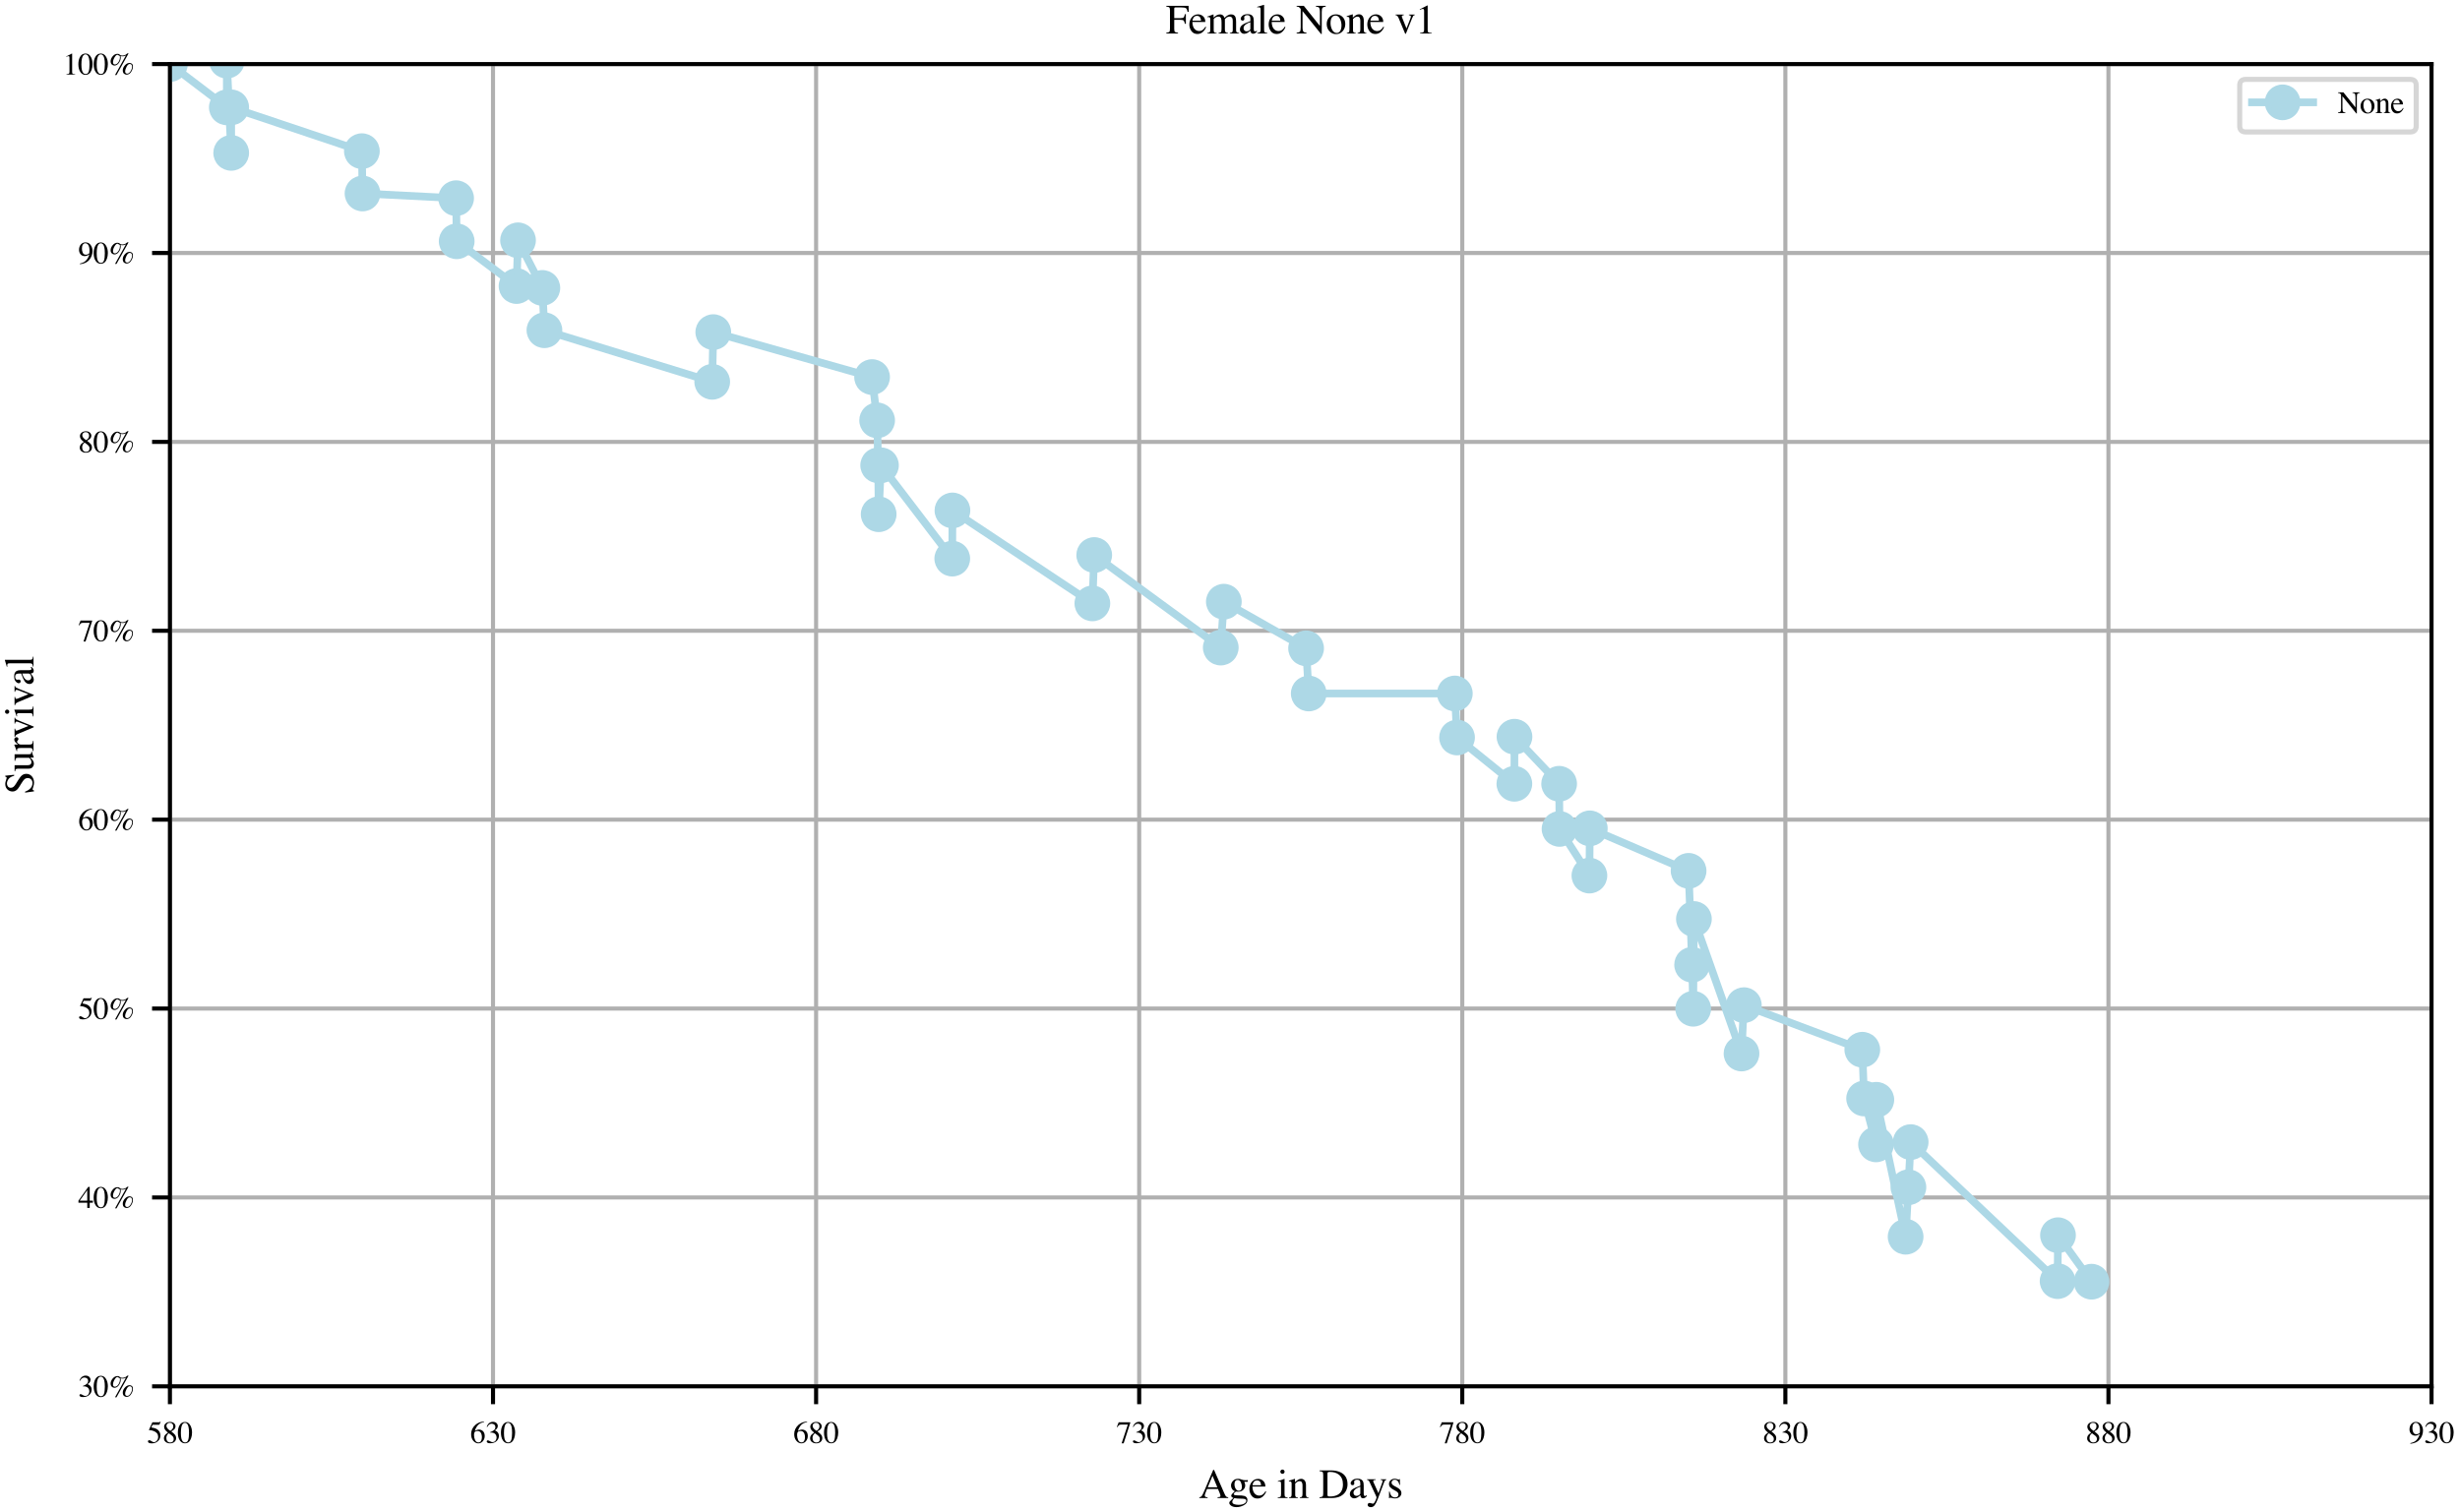 <?xml version="1.0" encoding="utf-8" standalone="no"?>
<!DOCTYPE svg PUBLIC "-//W3C//DTD SVG 1.1//EN"
  "http://www.w3.org/Graphics/SVG/1.1/DTD/svg11.dtd">
<svg xmlns:xlink="http://www.w3.org/1999/xlink" width="482.16pt" height="296.524pt" viewBox="0 0 482.16 296.524" xmlns="http://www.w3.org/2000/svg" version="1.1">
 <defs>
  <style type="text/css">*{stroke-linejoin: round; stroke-linecap: butt}</style>
 </defs>
 <g id="figure_1">
  <g id="patch_1">
   <path d="M -0 296.524 
L 482.16 296.524 
L 482.16 0 
L -0 0 
z
" style="fill: #ffffff"/>
  </g>
  <g id="axes_1">
   <g id="patch_2">
    <path d="M 33.305 271.796 
L 476.58 271.796 
L 476.58 12.565 
L 33.305 12.565 
z
" style="fill: #ffffff"/>
   </g>
   <g id="matplotlib.axis_1">
    <g id="xtick_1">
     <g id="line2d_1">
      <path d="M 33.305 271.796 
L 33.305 12.565 
" clip-path="url(#p762ad237b8)" style="fill: none; stroke: #b0b0b0; stroke-width: 0.8; stroke-linecap: square"/>
     </g>
     <g id="line2d_2">
      <defs>
       <path id="mc0e36a6c76" d="M 0 0 
L 0 3.5 
" style="stroke: #000000; stroke-width: 0.8"/>
      </defs>
      <g>
       <use xlink:href="#mc0e36a6c76" x="33.305" y="271.796" style="stroke: #000000; stroke-width: 0.8"/>
      </g>
     </g>
     <g id="text_1">
      <!-- 580 -->
      <g transform="translate(28.805 282.91) scale(0.06 -0.06)">
       <defs>
        <path id="Times-Roman-35" d="M 478 572 
Q 656 572 945 370 
Q 1234 169 1391 169 
Q 1750 169 2019 486 
Q 2288 803 2288 1266 
Q 2288 2075 1425 2431 
Q 947 2628 534 2628 
Q 466 2628 448 2633 
Q 431 2638 406 2666 
Q 413 2691 417 2708 
Q 422 2725 428 2741 
L 1109 4234 
L 2450 4234 
Q 2550 4234 2604 4268 
Q 2659 4303 2747 4397 
L 2797 4353 
L 2553 3775 
Q 2541 3747 2484 3739 
Q 2428 3731 2363 3731 
L 1153 3731 
L 888 3184 
Q 1400 3097 1638 3019 
Q 2028 2888 2291 2631 
Q 2516 2409 2631 2132 
Q 2747 1856 2747 1547 
Q 2747 856 2255 393 
Q 1763 -69 1009 -69 
Q 703 -69 516 -9 
Q 203 88 203 338 
Q 203 431 270 501 
Q 338 572 478 572 
z
" transform="scale(0.016)"/>
        <path id="Times-Roman-38" d="M 1609 106 
Q 1969 106 2153 306 
Q 2338 506 2338 806 
Q 2338 1147 2142 1358 
Q 1947 1569 1341 1997 
Q 1072 1828 950 1559 
Q 828 1291 828 1041 
Q 828 613 1048 359 
Q 1269 106 1609 106 
z
M 1650 2494 
Q 1944 2700 2056 2841 
Q 2250 3081 2250 3422 
Q 2250 3719 2067 3926 
Q 1884 4134 1513 4134 
Q 1225 4134 1037 3953 
Q 850 3772 850 3513 
Q 850 3219 1070 2967 
Q 1291 2716 1650 2494 
z
M 1169 2131 
Q 756 2463 606 2659 
Q 375 2959 375 3322 
Q 375 3734 717 4021 
Q 1059 4309 1606 4309 
Q 2109 4309 2406 4037 
Q 2703 3766 2703 3406 
Q 2703 3041 2400 2750 
Q 2225 2584 1834 2369 
Q 2366 1975 2595 1683 
Q 2825 1391 2825 994 
Q 2825 544 2486 237 
Q 2147 -69 1578 -69 
Q 1069 -69 705 214 
Q 341 497 341 959 
Q 341 1356 594 1659 
Q 759 1856 1169 2131 
z
" transform="scale(0.016)"/>
        <path id="Times-Roman-30" d="M 1531 116 
Q 1991 116 2162 619 
Q 2334 1122 2334 2075 
Q 2334 2834 2231 3288 
Q 2038 4131 1506 4131 
Q 975 4131 778 3263 
Q 675 2800 675 2044 
Q 675 1334 781 909 
Q 981 116 1531 116 
z
M 1522 4300 
Q 2241 4300 2638 3547 
Q 2953 2938 2953 2147 
Q 2953 1525 2759 975 
Q 2394 -59 1494 -59 
Q 878 -59 481 500 
Q 56 1097 56 2122 
Q 56 2928 341 3509 
Q 725 4300 1522 4300 
z
" transform="scale(0.016)"/>
       </defs>
       <use xlink:href="#Times-Roman-35"/>
       <use xlink:href="#Times-Roman-38" x="50"/>
       <use xlink:href="#Times-Roman-30" x="100"/>
      </g>
     </g>
    </g>
    <g id="xtick_2">
     <g id="line2d_3">
      <path d="M 96.63 271.796 
L 96.63 12.565 
" clip-path="url(#p762ad237b8)" style="fill: none; stroke: #b0b0b0; stroke-width: 0.8; stroke-linecap: square"/>
     </g>
     <g id="line2d_4">
      <g>
       <use xlink:href="#mc0e36a6c76" x="96.63" y="271.796" style="stroke: #000000; stroke-width: 0.8"/>
      </g>
     </g>
     <g id="text_2">
      <!-- 630 -->
      <g transform="translate(92.13 282.91) scale(0.06 -0.06)">
       <defs>
        <path id="Times-Roman-36" d="M 2994 1422 
Q 2994 850 2626 390 
Q 2259 -69 1672 -69 
Q 1122 -69 670 447 
Q 219 963 219 1819 
Q 219 2922 1094 3713 
Q 1875 4375 2850 4375 
L 2866 4272 
Q 2475 4200 2192 4076 
Q 1909 3953 1688 3731 
Q 1459 3506 1259 3159 
Q 1059 2813 984 2472 
Q 1178 2591 1319 2647 
Q 1569 2747 1822 2747 
Q 2319 2747 2656 2403 
Q 2994 2059 2994 1422 
z
M 2422 1181 
Q 2422 1597 2291 1919 
Q 2072 2456 1547 2456 
Q 1063 2456 903 2169 
Q 809 2000 809 1606 
Q 809 1097 1026 609 
Q 1244 122 1713 122 
Q 2084 122 2253 439 
Q 2422 756 2422 1181 
z
" transform="scale(0.016)"/>
        <path id="Times-Roman-33" d="M 497 544 
Q 669 544 951 366 
Q 1234 188 1431 188 
Q 1869 188 2081 483 
Q 2294 778 2294 1125 
Q 2294 1459 2122 1713 
Q 1831 2141 1141 2141 
Q 1100 2141 1062 2139 
Q 1025 2138 975 2131 
L 969 2213 
Q 1469 2394 1756 2628 
Q 2044 2863 2044 3247 
Q 2044 3588 1817 3766 
Q 1591 3944 1300 3944 
Q 956 3944 694 3691 
Q 550 3553 384 3266 
L 288 3288 
Q 413 3763 753 4047 
Q 1094 4331 1541 4331 
Q 2019 4331 2280 4068 
Q 2541 3806 2541 3463 
Q 2541 3159 2325 2906 
Q 2203 2763 1947 2584 
Q 2247 2456 2428 2284 
Q 2769 1956 2769 1453 
Q 2769 859 2301 406 
Q 1834 -47 972 -47 
Q 588 -47 433 67 
Q 278 181 278 313 
Q 278 394 329 469 
Q 381 544 497 544 
z
" transform="scale(0.016)"/>
       </defs>
       <use xlink:href="#Times-Roman-36"/>
       <use xlink:href="#Times-Roman-33" x="50"/>
       <use xlink:href="#Times-Roman-30" x="100"/>
      </g>
     </g>
    </g>
    <g id="xtick_3">
     <g id="line2d_5">
      <path d="M 159.955 271.796 
L 159.955 12.565 
" clip-path="url(#p762ad237b8)" style="fill: none; stroke: #b0b0b0; stroke-width: 0.8; stroke-linecap: square"/>
     </g>
     <g id="line2d_6">
      <g>
       <use xlink:href="#mc0e36a6c76" x="159.955" y="271.796" style="stroke: #000000; stroke-width: 0.8"/>
      </g>
     </g>
     <g id="text_3">
      <!-- 680 -->
      <g transform="translate(155.455 282.91) scale(0.06 -0.06)">
       <use xlink:href="#Times-Roman-36"/>
       <use xlink:href="#Times-Roman-38" x="50"/>
       <use xlink:href="#Times-Roman-30" x="100"/>
      </g>
     </g>
    </g>
    <g id="xtick_4">
     <g id="line2d_7">
      <path d="M 223.28 271.796 
L 223.28 12.565 
" clip-path="url(#p762ad237b8)" style="fill: none; stroke: #b0b0b0; stroke-width: 0.8; stroke-linecap: square"/>
     </g>
     <g id="line2d_8">
      <g>
       <use xlink:href="#mc0e36a6c76" x="223.28" y="271.796" style="stroke: #000000; stroke-width: 0.8"/>
      </g>
     </g>
     <g id="text_4">
      <!-- 730 -->
      <g transform="translate(218.78 282.91) scale(0.06 -0.06)">
       <defs>
        <path id="Times-Roman-37" d="M 2872 4234 
L 2872 4131 
L 1516 -59 
L 1103 -59 
L 2369 3763 
L 1006 3763 
Q 703 3763 570 3663 
Q 438 3563 234 3244 
L 125 3294 
Q 328 3794 376 3911 
Q 425 4028 503 4234 
L 2872 4234 
z
" transform="scale(0.016)"/>
       </defs>
       <use xlink:href="#Times-Roman-37"/>
       <use xlink:href="#Times-Roman-33" x="50"/>
       <use xlink:href="#Times-Roman-30" x="100"/>
      </g>
     </g>
    </g>
    <g id="xtick_5">
     <g id="line2d_9">
      <path d="M 286.605 271.796 
L 286.605 12.565 
" clip-path="url(#p762ad237b8)" style="fill: none; stroke: #b0b0b0; stroke-width: 0.8; stroke-linecap: square"/>
     </g>
     <g id="line2d_10">
      <g>
       <use xlink:href="#mc0e36a6c76" x="286.605" y="271.796" style="stroke: #000000; stroke-width: 0.8"/>
      </g>
     </g>
     <g id="text_5">
      <!-- 780 -->
      <g transform="translate(282.105 282.91) scale(0.06 -0.06)">
       <use xlink:href="#Times-Roman-37"/>
       <use xlink:href="#Times-Roman-38" x="50"/>
       <use xlink:href="#Times-Roman-30" x="100"/>
      </g>
     </g>
    </g>
    <g id="xtick_6">
     <g id="line2d_11">
      <path d="M 349.93 271.796 
L 349.93 12.565 
" clip-path="url(#p762ad237b8)" style="fill: none; stroke: #b0b0b0; stroke-width: 0.8; stroke-linecap: square"/>
     </g>
     <g id="line2d_12">
      <g>
       <use xlink:href="#mc0e36a6c76" x="349.93" y="271.796" style="stroke: #000000; stroke-width: 0.8"/>
      </g>
     </g>
     <g id="text_6">
      <!-- 830 -->
      <g transform="translate(345.43 282.91) scale(0.06 -0.06)">
       <use xlink:href="#Times-Roman-38"/>
       <use xlink:href="#Times-Roman-33" x="50"/>
       <use xlink:href="#Times-Roman-30" x="100"/>
      </g>
     </g>
    </g>
    <g id="xtick_7">
     <g id="line2d_13">
      <path d="M 413.255 271.796 
L 413.255 12.565 
" clip-path="url(#p762ad237b8)" style="fill: none; stroke: #b0b0b0; stroke-width: 0.8; stroke-linecap: square"/>
     </g>
     <g id="line2d_14">
      <g>
       <use xlink:href="#mc0e36a6c76" x="413.255" y="271.796" style="stroke: #000000; stroke-width: 0.8"/>
      </g>
     </g>
     <g id="text_7">
      <!-- 880 -->
      <g transform="translate(408.755 282.91) scale(0.06 -0.06)">
       <use xlink:href="#Times-Roman-38"/>
       <use xlink:href="#Times-Roman-38" x="50"/>
       <use xlink:href="#Times-Roman-30" x="100"/>
      </g>
     </g>
    </g>
    <g id="xtick_8">
     <g id="line2d_15">
      <path d="M 476.58 271.796 
L 476.58 12.565 
" clip-path="url(#p762ad237b8)" style="fill: none; stroke: #b0b0b0; stroke-width: 0.8; stroke-linecap: square"/>
     </g>
     <g id="line2d_16">
      <g>
       <use xlink:href="#mc0e36a6c76" x="476.58" y="271.796" style="stroke: #000000; stroke-width: 0.8"/>
      </g>
     </g>
     <g id="text_8">
      <!-- 930 -->
      <g transform="translate(472.08 282.91) scale(0.06 -0.06)">
       <defs>
        <path id="Times-Roman-39" d="M 1597 1791 
Q 1809 1791 2036 1909 
Q 2263 2028 2294 2109 
Q 2306 2141 2315 2342 
Q 2325 2544 2325 2669 
Q 2325 3319 2106 3725 
Q 1888 4131 1466 4131 
Q 1159 4131 970 3853 
Q 781 3575 781 3022 
Q 781 2566 957 2178 
Q 1134 1791 1597 1791 
z
M 1509 4309 
Q 2197 4309 2572 3761 
Q 2947 3213 2947 2538 
Q 2947 2063 2769 1572 
Q 2591 1081 2250 697 
Q 1853 253 1244 38 
Q 903 -84 384 -150 
L 353 -25 
Q 678 50 894 134 
Q 1281 288 1516 509 
Q 1847 825 2045 1214 
Q 2244 1603 2294 1866 
L 2184 1784 
Q 1953 1609 1641 1544 
Q 1478 1506 1344 1506 
Q 813 1506 502 1882 
Q 191 2259 191 2781 
Q 191 3447 561 3878 
Q 931 4309 1509 4309 
z
" transform="scale(0.016)"/>
       </defs>
       <use xlink:href="#Times-Roman-39"/>
       <use xlink:href="#Times-Roman-33" x="50"/>
       <use xlink:href="#Times-Roman-30" x="100"/>
      </g>
     </g>
    </g>
    <g id="text_9">
     <!-- Age in Days -->
     <g transform="translate(234.946 293.694) scale(0.08 -0.08)">
      <defs>
       <path id="Times-Roman-41" d="M 2856 1644 
L 2116 3406 
L 1384 1644 
L 2856 1644 
z
M 94 0 
L 94 116 
Q 341 144 464 303 
Q 588 463 888 1169 
L 2222 4309 
L 2347 4309 
L 3941 681 
Q 4100 319 4195 233 
Q 4291 147 4516 116 
L 4516 0 
L 2888 0 
L 2888 116 
Q 3169 141 3250 177 
Q 3331 213 3331 353 
Q 3331 400 3300 519 
Q 3269 638 3213 769 
L 2947 1384 
L 1272 1384 
Q 1022 756 973 617 
Q 925 478 925 397 
Q 925 234 1056 172 
Q 1138 134 1363 116 
L 1363 0 
L 94 0 
z
M 2284 4309 
L 2284 4309 
z
" transform="scale(0.016)"/>
       <path id="Times-Roman-67" d="M 628 -578 
Q 628 -841 923 -941 
Q 1219 -1041 1600 -1041 
Q 2119 -1041 2444 -861 
Q 2769 -681 2769 -419 
Q 2769 -209 2506 -141 
Q 2344 -100 1891 -94 
Q 1775 -91 1647 -86 
Q 1519 -81 1413 -75 
Q 1344 -72 1191 -50 
Q 1038 -28 963 -13 
Q 925 -13 778 -209 
Q 628 -409 628 -578 
z
M 1034 1050 
Q 750 1144 592 1384 
Q 434 1625 434 1925 
Q 434 2291 725 2619 
Q 1016 2947 1547 2947 
Q 1775 2947 2050 2839 
Q 2325 2731 2578 2731 
Q 2644 2731 2776 2736 
Q 2909 2741 2969 2741 
L 3006 2741 
L 3006 2488 
L 2466 2488 
Q 2522 2356 2553 2259 
Q 2606 2078 2606 1916 
Q 2606 1559 2311 1261 
Q 2016 963 1516 963 
Q 1438 963 1234 991 
Q 1144 991 995 837 
Q 847 684 847 588 
Q 847 488 1066 441 
Q 1209 409 1384 409 
Q 2188 409 2475 319 
Q 2947 172 2947 -313 
Q 2947 -806 2395 -1100 
Q 1844 -1394 1281 -1394 
Q 769 -1394 469 -1186 
Q 169 -978 169 -750 
Q 169 -638 248 -530 
Q 328 -422 563 -209 
L 769 -25 
L 806 13 
Q 663 69 591 122 
Q 466 219 466 344 
Q 466 459 573 598 
Q 681 738 1034 1050 
z
M 1628 1113 
Q 1800 1113 1916 1206 
Q 2103 1356 2103 1728 
Q 2103 2025 1951 2397 
Q 1800 2769 1447 2769 
Q 1141 2769 1025 2478 
Q 966 2325 966 2100 
Q 966 1719 1150 1416 
Q 1334 1113 1628 1113 
z
M 1603 2947 
L 1603 2947 
z
" transform="scale(0.016)"/>
       <path id="Times-Roman-65" d="M 1466 2931 
Q 1906 2931 2237 2626 
Q 2569 2322 2569 1763 
L 584 1763 
Q 616 1038 912 706 
Q 1209 375 1616 375 
Q 1944 375 2169 547 
Q 2394 719 2584 1034 
L 2694 997 
Q 2566 600 2214 262 
Q 1863 -75 1353 -75 
Q 766 -75 445 369 
Q 125 813 125 1391 
Q 125 2019 497 2475 
Q 869 2931 1466 2931 
z
M 1284 2703 
Q 928 2703 741 2388 
Q 641 2219 597 1963 
L 1916 1963 
Q 1881 2275 1797 2428 
Q 1644 2703 1284 2703 
z
M 1425 2931 
L 1425 2931 
z
" transform="scale(0.016)"/>
       <path id="Times-Roman-20" transform="scale(0.016)"/>
       <path id="Times-Roman-69" d="M 525 4034 
Q 525 4169 619 4266 
Q 713 4363 850 4363 
Q 984 4363 1079 4267 
Q 1175 4172 1175 4034 
Q 1175 3900 1079 3804 
Q 984 3709 850 3709 
Q 713 3709 619 3804 
Q 525 3900 525 4034 
z
M 125 88 
Q 459 119 546 201 
Q 634 284 634 650 
L 634 2141 
Q 634 2344 606 2422 
Q 559 2550 409 2550 
Q 375 2550 342 2544 
Q 309 2538 153 2494 
L 153 2591 
L 288 2634 
Q 834 2813 1050 2903 
Q 1138 2941 1163 2941 
Q 1169 2919 1169 2894 
L 1169 650 
Q 1169 294 1255 203 
Q 1341 113 1644 88 
L 1644 0 
L 125 0 
L 125 88 
z
" transform="scale(0.016)"/>
       <path id="Times-Roman-6e" d="M 116 88 
Q 338 116 427 198 
Q 516 281 516 569 
L 516 2153 
Q 516 2353 478 2434 
Q 419 2553 234 2553 
Q 206 2553 176 2550 
Q 147 2547 103 2541 
L 103 2650 
Q 231 2688 709 2844 
L 1003 2941 
Q 1025 2941 1029 2925 
Q 1034 2909 1034 2881 
L 1034 2422 
Q 1322 2691 1484 2791 
Q 1728 2944 1991 2944 
Q 2203 2944 2378 2822 
Q 2716 2584 2716 1975 
L 2716 516 
Q 2716 291 2806 191 
Q 2897 91 3109 88 
L 3109 0 
L 1775 0 
L 1775 88 
Q 2003 119 2093 214 
Q 2184 309 2184 628 
L 2184 1963 
Q 2184 2231 2084 2407 
Q 1984 2584 1716 2584 
Q 1531 2584 1341 2459 
Q 1234 2388 1066 2222 
L 1066 472 
Q 1066 247 1166 170 
Q 1266 94 1481 88 
L 1481 0 
L 116 0 
L 116 88 
z
M 1603 2944 
L 1603 2944 
z
" transform="scale(0.016)"/>
       <path id="Times-Roman-44" d="M 1316 494 
Q 1316 338 1392 288 
Q 1469 238 1709 238 
Q 2459 238 2944 534 
Q 3688 991 3688 2094 
Q 3688 3078 3075 3575 
Q 2550 4000 1684 4000 
Q 1469 4000 1392 3953 
Q 1316 3906 1316 3747 
L 1316 494 
z
M 103 116 
Q 453 153 559 242 
Q 666 331 666 694 
L 666 3541 
Q 666 3891 562 3991 
Q 459 4091 103 4116 
L 103 4234 
L 1828 4234 
Q 2700 4234 3303 3947 
Q 4391 3431 4391 2103 
Q 4391 1625 4195 1194 
Q 4000 763 3606 466 
Q 3356 278 3088 181 
Q 2597 0 1881 0 
L 103 0 
L 103 116 
z
" transform="scale(0.016)"/>
       <path id="Times-Roman-61" d="M 1834 1731 
Q 1475 1613 1241 1469 
Q 791 1191 791 838 
Q 791 553 978 419 
Q 1100 331 1250 331 
Q 1456 331 1645 447 
Q 1834 563 1834 741 
L 1834 1731 
z
M 234 622 
Q 234 1075 688 1378 
Q 975 1566 1834 1888 
L 1834 2153 
Q 1834 2472 1772 2597 
Q 1666 2806 1331 2806 
Q 1172 2806 1028 2725 
Q 884 2641 884 2494 
Q 884 2456 900 2367 
Q 916 2278 916 2253 
Q 916 2078 800 2009 
Q 734 1969 644 1969 
Q 503 1969 428 2061 
Q 353 2153 353 2266 
Q 353 2484 623 2723 
Q 894 2963 1416 2963 
Q 2022 2963 2238 2569 
Q 2353 2353 2353 1941 
L 2353 688 
Q 2353 506 2378 438 
Q 2419 316 2547 316 
Q 2619 316 2666 337 
Q 2713 359 2828 444 
L 2828 281 
Q 2728 159 2613 81 
Q 2438 -38 2256 -38 
Q 2044 -38 1948 100 
Q 1853 238 1844 428 
Q 1606 222 1438 122 
Q 1153 -47 897 -47 
Q 628 -47 431 142 
Q 234 331 234 622 
z
M 1425 2963 
L 1425 2963 
z
" transform="scale(0.016)"/>
       <path id="Times-Roman-79" d="M 88 2872 
L 1406 2872 
L 1406 2775 
Q 1250 2772 1175 2747 
Q 1031 2706 1031 2588 
Q 1031 2544 1047 2498 
Q 1063 2453 1103 2363 
L 1834 741 
L 2422 2375 
Q 2431 2400 2451 2487 
Q 2472 2575 2472 2606 
Q 2472 2688 2415 2725 
Q 2359 2763 2272 2769 
L 2175 2775 
L 2175 2872 
L 3034 2872 
L 3034 2775 
Q 2906 2759 2842 2687 
Q 2778 2616 2731 2488 
L 1747 -119 
Q 1491 -794 1256 -1097 
Q 1022 -1400 663 -1400 
Q 488 -1400 334 -1312 
Q 181 -1225 181 -1034 
Q 181 -909 273 -829 
Q 366 -750 506 -750 
Q 588 -750 748 -809 
Q 909 -869 978 -869 
Q 1153 -869 1347 -462 
Q 1541 -56 1541 81 
Q 1541 109 1531 150 
Q 1522 191 1509 222 
L 509 2384 
Q 403 2616 323 2689 
Q 244 2763 88 2784 
L 88 2872 
z
M 1575 2931 
L 1575 2931 
z
" transform="scale(0.016)"/>
       <path id="Times-Roman-73" d="M 331 984 
L 434 984 
Q 506 628 628 438 
Q 847 88 1269 88 
Q 1503 88 1639 217 
Q 1775 347 1775 553 
Q 1775 684 1697 806 
Q 1619 928 1422 1044 
L 1072 1244 
Q 688 1450 506 1659 
Q 325 1869 325 2153 
Q 325 2503 575 2728 
Q 825 2953 1203 2953 
Q 1369 2953 1567 2890 
Q 1766 2828 1791 2828 
Q 1847 2828 1872 2843 
Q 1897 2859 1916 2894 
L 1991 2894 
L 2013 2022 
L 1916 2022 
Q 1853 2325 1747 2494 
Q 1553 2806 1188 2806 
Q 969 2806 844 2672 
Q 719 2538 719 2356 
Q 719 2069 1150 1844 
L 1563 1622 
Q 2228 1259 2228 778 
Q 2228 409 1951 175 
Q 1675 -59 1228 -59 
Q 1041 -59 803 3 
Q 566 66 522 66 
Q 484 66 456 39 
Q 428 13 413 -25 
L 331 -25 
L 331 984 
z
M 1247 2953 
L 1247 2953 
z
" transform="scale(0.016)"/>
      </defs>
      <use xlink:href="#Times-Roman-41"/>
      <use xlink:href="#Times-Roman-67" x="72.217"/>
      <use xlink:href="#Times-Roman-65" x="122.217"/>
      <use xlink:href="#Times-Roman-20" x="166.602"/>
      <use xlink:href="#Times-Roman-69" x="191.602"/>
      <use xlink:href="#Times-Roman-6e" x="219.385"/>
      <use xlink:href="#Times-Roman-20" x="269.385"/>
      <use xlink:href="#Times-Roman-44" x="294.385"/>
      <use xlink:href="#Times-Roman-61" x="366.602"/>
      <use xlink:href="#Times-Roman-79" x="410.986"/>
      <use xlink:href="#Times-Roman-73" x="460.986"/>
     </g>
    </g>
   </g>
   <g id="matplotlib.axis_2">
    <g id="ytick_1">
     <g id="line2d_17">
      <path d="M 33.305 271.796 
L 476.58 271.796 
" clip-path="url(#p762ad237b8)" style="fill: none; stroke: #b0b0b0; stroke-width: 0.8; stroke-linecap: square"/>
     </g>
     <g id="line2d_18">
      <defs>
       <path id="meb2f412824" d="M 0 0 
L -3.5 0 
" style="stroke: #000000; stroke-width: 0.8"/>
      </defs>
      <g>
       <use xlink:href="#meb2f412824" x="33.305" y="271.796" style="stroke: #000000; stroke-width: 0.8"/>
      </g>
     </g>
     <g id="text_10">
      <!-- 30% -->
      <g transform="translate(15.307 273.853) scale(0.06 -0.06)">
       <defs>
        <path id="Times-Roman-25" d="M 1769 4234 
Q 1963 4234 2084 4184 
Q 2150 4159 2213 4103 
L 2331 3997 
Q 2403 3934 2534 3909 
Q 2666 3884 2803 3884 
Q 3163 3884 3466 4059 
Q 3628 4150 3806 4325 
L 4056 4325 
L 1591 -91 
L 1288 -91 
L 3516 3909 
Q 3281 3800 3165 3765 
Q 3050 3731 2859 3731 
Q 2691 3731 2569 3753 
Q 2491 3766 2413 3791 
Q 2438 3706 2447 3651 
Q 2456 3597 2456 3481 
Q 2456 2919 2079 2383 
Q 1703 1847 1156 1847 
Q 866 1847 628 2069 
Q 391 2291 391 2719 
Q 391 3234 809 3734 
Q 1228 4234 1769 4234 
z
M 3781 191 
Q 4163 191 4467 689 
Q 4772 1188 4772 1613 
Q 4772 1875 4644 2022 
Q 4516 2169 4309 2169 
Q 3938 2169 3647 1600 
Q 3356 1031 3356 616 
Q 3356 409 3475 300 
Q 3594 191 3781 191 
z
M 2872 872 
Q 2872 1413 3301 1892 
Q 3731 2372 4253 2372 
Q 4525 2372 4734 2209 
Q 4944 2047 4944 1606 
Q 4944 1134 4587 562 
Q 4231 -9 3647 -9 
Q 3331 -9 3101 205 
Q 2872 419 2872 872 
z
M 1272 2066 
Q 1656 2066 1975 2531 
Q 2294 2997 2294 3547 
Q 2294 3744 2251 3800 
Q 2209 3856 2103 3881 
Q 2028 3900 1926 3973 
Q 1825 4047 1803 4047 
Q 1500 4047 1186 3505 
Q 872 2963 872 2506 
Q 872 2300 970 2183 
Q 1069 2066 1272 2066 
z
" transform="scale(0.016)"/>
       </defs>
       <use xlink:href="#Times-Roman-33"/>
       <use xlink:href="#Times-Roman-30" x="50"/>
       <use xlink:href="#Times-Roman-25" x="100"/>
      </g>
     </g>
    </g>
    <g id="ytick_2">
     <g id="line2d_19">
      <path d="M 33.305 234.763 
L 476.58 234.763 
" clip-path="url(#p762ad237b8)" style="fill: none; stroke: #b0b0b0; stroke-width: 0.8; stroke-linecap: square"/>
     </g>
     <g id="line2d_20">
      <g>
       <use xlink:href="#meb2f412824" x="33.305" y="234.763" style="stroke: #000000; stroke-width: 0.8"/>
      </g>
     </g>
     <g id="text_11">
      <!-- 40% -->
      <g transform="translate(15.307 236.82) scale(0.06 -0.06)">
       <defs>
        <path id="Times-Roman-34" d="M 1866 3650 
L 331 1481 
L 1866 1481 
L 1866 3650 
z
M 2072 4294 
L 2369 4294 
L 2369 1481 
L 3022 1481 
L 3022 1066 
L 2369 1066 
L 2369 0 
L 1872 0 
L 1872 1066 
L 72 1066 
L 72 1481 
L 2072 4294 
z
" transform="scale(0.016)"/>
       </defs>
       <use xlink:href="#Times-Roman-34"/>
       <use xlink:href="#Times-Roman-30" x="50"/>
       <use xlink:href="#Times-Roman-25" x="100"/>
      </g>
     </g>
    </g>
    <g id="ytick_3">
     <g id="line2d_21">
      <path d="M 33.305 197.73 
L 476.58 197.73 
" clip-path="url(#p762ad237b8)" style="fill: none; stroke: #b0b0b0; stroke-width: 0.8; stroke-linecap: square"/>
     </g>
     <g id="line2d_22">
      <g>
       <use xlink:href="#meb2f412824" x="33.305" y="197.73" style="stroke: #000000; stroke-width: 0.8"/>
      </g>
     </g>
     <g id="text_12">
      <!-- 50% -->
      <g transform="translate(15.307 199.787) scale(0.06 -0.06)">
       <use xlink:href="#Times-Roman-35"/>
       <use xlink:href="#Times-Roman-30" x="50"/>
       <use xlink:href="#Times-Roman-25" x="100"/>
      </g>
     </g>
    </g>
    <g id="ytick_4">
     <g id="line2d_23">
      <path d="M 33.305 160.697 
L 476.58 160.697 
" clip-path="url(#p762ad237b8)" style="fill: none; stroke: #b0b0b0; stroke-width: 0.8; stroke-linecap: square"/>
     </g>
     <g id="line2d_24">
      <g>
       <use xlink:href="#meb2f412824" x="33.305" y="160.697" style="stroke: #000000; stroke-width: 0.8"/>
      </g>
     </g>
     <g id="text_13">
      <!-- 60% -->
      <g transform="translate(15.307 162.754) scale(0.06 -0.06)">
       <use xlink:href="#Times-Roman-36"/>
       <use xlink:href="#Times-Roman-30" x="50"/>
       <use xlink:href="#Times-Roman-25" x="100"/>
      </g>
     </g>
    </g>
    <g id="ytick_5">
     <g id="line2d_25">
      <path d="M 33.305 123.664 
L 476.58 123.664 
" clip-path="url(#p762ad237b8)" style="fill: none; stroke: #b0b0b0; stroke-width: 0.8; stroke-linecap: square"/>
     </g>
     <g id="line2d_26">
      <g>
       <use xlink:href="#meb2f412824" x="33.305" y="123.664" style="stroke: #000000; stroke-width: 0.8"/>
      </g>
     </g>
     <g id="text_14">
      <!-- 70% -->
      <g transform="translate(15.307 125.721) scale(0.06 -0.06)">
       <use xlink:href="#Times-Roman-37"/>
       <use xlink:href="#Times-Roman-30" x="50"/>
       <use xlink:href="#Times-Roman-25" x="100"/>
      </g>
     </g>
    </g>
    <g id="ytick_6">
     <g id="line2d_27">
      <path d="M 33.305 86.631 
L 476.58 86.631 
" clip-path="url(#p762ad237b8)" style="fill: none; stroke: #b0b0b0; stroke-width: 0.8; stroke-linecap: square"/>
     </g>
     <g id="line2d_28">
      <g>
       <use xlink:href="#meb2f412824" x="33.305" y="86.631" style="stroke: #000000; stroke-width: 0.8"/>
      </g>
     </g>
     <g id="text_15">
      <!-- 80% -->
      <g transform="translate(15.307 88.688) scale(0.06 -0.06)">
       <use xlink:href="#Times-Roman-38"/>
       <use xlink:href="#Times-Roman-30" x="50"/>
       <use xlink:href="#Times-Roman-25" x="100"/>
      </g>
     </g>
    </g>
    <g id="ytick_7">
     <g id="line2d_29">
      <path d="M 33.305 49.598 
L 476.58 49.598 
" clip-path="url(#p762ad237b8)" style="fill: none; stroke: #b0b0b0; stroke-width: 0.8; stroke-linecap: square"/>
     </g>
     <g id="line2d_30">
      <g>
       <use xlink:href="#meb2f412824" x="33.305" y="49.598" style="stroke: #000000; stroke-width: 0.8"/>
      </g>
     </g>
     <g id="text_16">
      <!-- 90% -->
      <g transform="translate(15.307 51.655) scale(0.06 -0.06)">
       <use xlink:href="#Times-Roman-39"/>
       <use xlink:href="#Times-Roman-30" x="50"/>
       <use xlink:href="#Times-Roman-25" x="100"/>
      </g>
     </g>
    </g>
    <g id="ytick_8">
     <g id="line2d_31">
      <path d="M 33.305 12.565 
L 476.58 12.565 
" clip-path="url(#p762ad237b8)" style="fill: none; stroke: #b0b0b0; stroke-width: 0.8; stroke-linecap: square"/>
     </g>
     <g id="line2d_32">
      <g>
       <use xlink:href="#meb2f412824" x="33.305" y="12.565" style="stroke: #000000; stroke-width: 0.8"/>
      </g>
     </g>
     <g id="text_17">
      <!-- 100% -->
      <g transform="translate(12.307 14.622) scale(0.06 -0.06)">
       <defs>
        <path id="Times-Roman-31" d="M 1894 4294 
Q 1906 4278 1907 4270 
Q 1909 4263 1909 4234 
L 1909 472 
Q 1909 231 2037 165 
Q 2166 100 2516 88 
L 2516 0 
L 753 0 
L 753 94 
Q 1131 113 1247 197 
Q 1363 281 1363 563 
L 1363 3456 
Q 1363 3606 1325 3684 
Q 1288 3763 1163 3763 
Q 1081 3763 951 3717 
Q 822 3672 709 3622 
L 709 3709 
L 1856 4294 
L 1894 4294 
z
" transform="scale(0.016)"/>
       </defs>
       <use xlink:href="#Times-Roman-31"/>
       <use xlink:href="#Times-Roman-30" x="50"/>
       <use xlink:href="#Times-Roman-30" x="100"/>
       <use xlink:href="#Times-Roman-25" x="150"/>
      </g>
     </g>
    </g>
    <g id="text_18">
     <!-- Survival -->
     <g transform="translate(6.565 155.735) rotate(-90) scale(0.08 -0.08)">
      <defs>
       <path id="Times-Roman-53" d="M 413 1288 
Q 575 856 794 600 
Q 1175 153 1741 153 
Q 2047 153 2270 347 
Q 2494 541 2494 888 
Q 2494 1200 2269 1431 
Q 2122 1578 1650 1872 
L 1103 2213 
Q 856 2369 709 2528 
Q 438 2831 438 3197 
Q 438 3681 759 4003 
Q 1081 4325 1613 4325 
Q 1831 4325 2139 4217 
Q 2447 4109 2491 4109 
Q 2609 4109 2654 4165 
Q 2700 4222 2725 4325 
L 2856 4325 
L 2997 2963 
L 2844 2963 
Q 2688 3578 2342 3822 
Q 1997 4066 1659 4066 
Q 1397 4066 1201 3911 
Q 1006 3756 1006 3481 
Q 1006 3234 1156 3059 
Q 1306 2881 1622 2688 
L 2184 2341 
Q 2713 2016 2928 1744 
Q 3141 1469 3141 1094 
Q 3141 591 2761 253 
Q 2381 -84 1791 -84 
Q 1494 -84 1170 28 
Q 847 141 800 141 
Q 688 141 648 72 
Q 609 3 597 -75 
L 456 -75 
L 266 1288 
L 413 1288 
z
M 1781 4325 
L 1781 4325 
z
" transform="scale(0.016)"/>
       <path id="Times-Roman-75" d="M 991 2894 
L 991 894 
Q 991 681 1050 553 
Q 1166 316 1475 316 
Q 1688 316 1891 456 
Q 2006 534 2125 672 
L 2125 2384 
Q 2125 2625 2031 2700 
Q 1938 2775 1656 2791 
L 1656 2894 
L 2666 2894 
L 2666 694 
Q 2666 481 2742 401 
Q 2819 322 3066 331 
L 3066 244 
Q 2894 197 2812 173 
Q 2731 150 2541 88 
Q 2459 59 2184 -47 
Q 2169 -47 2166 -33 
Q 2163 -19 2163 0 
L 2163 503 
Q 1950 250 1775 128 
Q 1509 -59 1213 -59 
Q 941 -59 700 134 
Q 456 325 456 775 
L 456 2397 
Q 456 2647 350 2731 
Q 281 2784 56 2806 
L 56 2894 
L 991 2894 
z
M 1603 2931 
L 1603 2931 
z
" transform="scale(0.016)"/>
       <path id="Times-Roman-72" d="M 28 103 
Q 316 128 409 204 
Q 503 281 503 531 
L 503 1941 
Q 503 2250 445 2383 
Q 388 2516 234 2516 
Q 203 2516 151 2508 
Q 100 2500 44 2488 
L 44 2591 
Q 222 2653 409 2718 
Q 597 2784 669 2813 
Q 825 2872 991 2947 
Q 1013 2947 1017 2931 
Q 1022 2916 1022 2866 
L 1022 2353 
Q 1222 2631 1408 2787 
Q 1594 2944 1794 2944 
Q 1953 2944 2053 2848 
Q 2153 2753 2153 2609 
Q 2153 2481 2076 2393 
Q 2000 2306 1884 2306 
Q 1766 2306 1645 2415 
Q 1525 2525 1456 2525 
Q 1347 2525 1187 2348 
Q 1028 2172 1028 1984 
L 1028 575 
Q 1028 306 1153 201 
Q 1278 97 1569 103 
L 1569 0 
L 28 0 
L 28 103 
z
" transform="scale(0.016)"/>
       <path id="Times-Roman-76" d="M 1375 2903 
L 1375 2806 
Q 1213 2788 1145 2756 
Q 1078 2725 1078 2619 
Q 1078 2569 1092 2523 
Q 1106 2478 1141 2391 
L 1791 775 
L 2353 2206 
Q 2394 2309 2430 2421 
Q 2466 2534 2466 2594 
Q 2466 2716 2350 2769 
Q 2281 2797 2163 2806 
L 2163 2903 
L 3050 2903 
L 3050 2806 
Q 2897 2794 2830 2705 
Q 2763 2616 2634 2294 
L 1731 44 
Q 1706 -16 1690 -37 
Q 1675 -59 1647 -59 
Q 1616 -59 1594 -23 
Q 1572 13 1547 66 
L 591 2353 
Q 475 2631 344 2731 
Q 266 2788 116 2806 
L 116 2903 
L 1375 2903 
z
" transform="scale(0.016)"/>
       <path id="Times-Roman-6c" d="M 131 88 
Q 422 116 525 205 
Q 628 294 628 553 
L 628 3606 
Q 628 3813 594 3891 
Q 531 4022 341 4022 
Q 297 4022 245 4012 
Q 194 4003 116 3984 
L 116 4088 
Q 538 4200 1131 4388 
Q 1153 4388 1158 4369 
Q 1163 4350 1163 4288 
L 1163 541 
Q 1163 269 1256 189 
Q 1350 109 1644 88 
L 1644 0 
L 131 0 
L 131 88 
z
" transform="scale(0.016)"/>
      </defs>
      <use xlink:href="#Times-Roman-53"/>
      <use xlink:href="#Times-Roman-75" x="55.615"/>
      <use xlink:href="#Times-Roman-72" x="105.615"/>
      <use xlink:href="#Times-Roman-76" x="138.916"/>
      <use xlink:href="#Times-Roman-69" x="188.916"/>
      <use xlink:href="#Times-Roman-76" x="216.699"/>
      <use xlink:href="#Times-Roman-61" x="266.699"/>
      <use xlink:href="#Times-Roman-6c" x="311.084"/>
     </g>
    </g>
   </g>
   <g id="line2d_33">
    <path d="M 33.305 12.565 
L 44.457 21.046 
L 44.457 11.898 
L 45.314 29.971 
L 45.314 21.046 
L 70.927 29.637 
L 71.055 37.933 
L 89.397 38.858 
L 89.511 47.302 
L 101.243 56.079 
L 101.533 47.117 
L 106.301 56.449 
L 106.708 64.744 
L 139.592 74.854 
L 139.803 65.115 
L 170.927 73.929 
L 171.918 82.409 
L 172.123 91.223 
L 172.219 100.815 
L 172.67 91.223 
L 186.643 109.517 
L 186.677 100.074 
L 214.104 118.294 
L 214.467 108.814 
L 239.269 126.96 
L 239.873 117.961 
L 255.995 127.108 
L 256.514 135.959 
L 285.146 135.959 
L 285.581 144.588 
L 296.814 153.661 
L 296.838 144.439 
L 305.589 153.661 
L 305.67 162.512 
L 311.524 171.659 
L 311.601 162.4 
L 330.964 170.733 
L 331.653 189.138 
L 331.87 197.767 
L 332.008 180.176 
L 341.336 206.544 
L 341.793 197.063 
L 365.011 205.803 
L 365.366 215.358 
L 367.704 224.357 
L 367.762 215.617 
L 373.502 242.466 
L 374.049 232.763 
L 374.49 223.912 
L 403.288 251.169 
L 403.366 242.17 
L 409.939 251.28 
" clip-path="url(#p762ad237b8)" style="fill: none; stroke: #add8e6; stroke-width: 1.5; stroke-linecap: square"/>
    <defs>
     <path id="mc8c81df570" d="M 0 3 
C 0.796 3 1.559 2.684 2.121 2.121 
C 2.684 1.559 3 0.796 3 0 
C 3 -0.796 2.684 -1.559 2.121 -2.121 
C 1.559 -2.684 0.796 -3 0 -3 
C -0.796 -3 -1.559 -2.684 -2.121 -2.121 
C -2.684 -1.559 -3 -0.796 -3 0 
C -3 0.796 -2.684 1.559 -2.121 2.121 
C -1.559 2.684 -0.796 3 0 3 
z
" style="stroke: #add8e6"/>
    </defs>
    <g clip-path="url(#p762ad237b8)">
     <use xlink:href="#mc8c81df570" x="33.305" y="12.565" style="fill: #add8e6; stroke: #add8e6"/>
     <use xlink:href="#mc8c81df570" x="44.457" y="21.046" style="fill: #add8e6; stroke: #add8e6"/>
     <use xlink:href="#mc8c81df570" x="44.457" y="11.898" style="fill: #add8e6; stroke: #add8e6"/>
     <use xlink:href="#mc8c81df570" x="45.314" y="29.971" style="fill: #add8e6; stroke: #add8e6"/>
     <use xlink:href="#mc8c81df570" x="45.314" y="21.046" style="fill: #add8e6; stroke: #add8e6"/>
     <use xlink:href="#mc8c81df570" x="70.927" y="29.637" style="fill: #add8e6; stroke: #add8e6"/>
     <use xlink:href="#mc8c81df570" x="71.055" y="37.933" style="fill: #add8e6; stroke: #add8e6"/>
     <use xlink:href="#mc8c81df570" x="89.397" y="38.858" style="fill: #add8e6; stroke: #add8e6"/>
     <use xlink:href="#mc8c81df570" x="89.511" y="47.302" style="fill: #add8e6; stroke: #add8e6"/>
     <use xlink:href="#mc8c81df570" x="101.243" y="56.079" style="fill: #add8e6; stroke: #add8e6"/>
     <use xlink:href="#mc8c81df570" x="101.533" y="47.117" style="fill: #add8e6; stroke: #add8e6"/>
     <use xlink:href="#mc8c81df570" x="106.301" y="56.449" style="fill: #add8e6; stroke: #add8e6"/>
     <use xlink:href="#mc8c81df570" x="106.708" y="64.744" style="fill: #add8e6; stroke: #add8e6"/>
     <use xlink:href="#mc8c81df570" x="139.592" y="74.854" style="fill: #add8e6; stroke: #add8e6"/>
     <use xlink:href="#mc8c81df570" x="139.803" y="65.115" style="fill: #add8e6; stroke: #add8e6"/>
     <use xlink:href="#mc8c81df570" x="170.927" y="73.929" style="fill: #add8e6; stroke: #add8e6"/>
     <use xlink:href="#mc8c81df570" x="171.918" y="82.409" style="fill: #add8e6; stroke: #add8e6"/>
     <use xlink:href="#mc8c81df570" x="172.123" y="91.223" style="fill: #add8e6; stroke: #add8e6"/>
     <use xlink:href="#mc8c81df570" x="172.219" y="100.815" style="fill: #add8e6; stroke: #add8e6"/>
     <use xlink:href="#mc8c81df570" x="172.67" y="91.223" style="fill: #add8e6; stroke: #add8e6"/>
     <use xlink:href="#mc8c81df570" x="186.643" y="109.517" style="fill: #add8e6; stroke: #add8e6"/>
     <use xlink:href="#mc8c81df570" x="186.677" y="100.074" style="fill: #add8e6; stroke: #add8e6"/>
     <use xlink:href="#mc8c81df570" x="214.104" y="118.294" style="fill: #add8e6; stroke: #add8e6"/>
     <use xlink:href="#mc8c81df570" x="214.467" y="108.814" style="fill: #add8e6; stroke: #add8e6"/>
     <use xlink:href="#mc8c81df570" x="239.269" y="126.96" style="fill: #add8e6; stroke: #add8e6"/>
     <use xlink:href="#mc8c81df570" x="239.873" y="117.961" style="fill: #add8e6; stroke: #add8e6"/>
     <use xlink:href="#mc8c81df570" x="255.995" y="127.108" style="fill: #add8e6; stroke: #add8e6"/>
     <use xlink:href="#mc8c81df570" x="256.514" y="135.959" style="fill: #add8e6; stroke: #add8e6"/>
     <use xlink:href="#mc8c81df570" x="285.146" y="135.959" style="fill: #add8e6; stroke: #add8e6"/>
     <use xlink:href="#mc8c81df570" x="285.581" y="144.588" style="fill: #add8e6; stroke: #add8e6"/>
     <use xlink:href="#mc8c81df570" x="296.814" y="153.661" style="fill: #add8e6; stroke: #add8e6"/>
     <use xlink:href="#mc8c81df570" x="296.838" y="144.439" style="fill: #add8e6; stroke: #add8e6"/>
     <use xlink:href="#mc8c81df570" x="305.589" y="153.661" style="fill: #add8e6; stroke: #add8e6"/>
     <use xlink:href="#mc8c81df570" x="305.67" y="162.512" style="fill: #add8e6; stroke: #add8e6"/>
     <use xlink:href="#mc8c81df570" x="311.524" y="171.659" style="fill: #add8e6; stroke: #add8e6"/>
     <use xlink:href="#mc8c81df570" x="311.601" y="162.4" style="fill: #add8e6; stroke: #add8e6"/>
     <use xlink:href="#mc8c81df570" x="330.964" y="170.733" style="fill: #add8e6; stroke: #add8e6"/>
     <use xlink:href="#mc8c81df570" x="331.653" y="189.138" style="fill: #add8e6; stroke: #add8e6"/>
     <use xlink:href="#mc8c81df570" x="331.87" y="197.767" style="fill: #add8e6; stroke: #add8e6"/>
     <use xlink:href="#mc8c81df570" x="332.008" y="180.176" style="fill: #add8e6; stroke: #add8e6"/>
     <use xlink:href="#mc8c81df570" x="341.336" y="206.544" style="fill: #add8e6; stroke: #add8e6"/>
     <use xlink:href="#mc8c81df570" x="341.793" y="197.063" style="fill: #add8e6; stroke: #add8e6"/>
     <use xlink:href="#mc8c81df570" x="365.011" y="205.803" style="fill: #add8e6; stroke: #add8e6"/>
     <use xlink:href="#mc8c81df570" x="365.366" y="215.358" style="fill: #add8e6; stroke: #add8e6"/>
     <use xlink:href="#mc8c81df570" x="367.704" y="224.357" style="fill: #add8e6; stroke: #add8e6"/>
     <use xlink:href="#mc8c81df570" x="367.762" y="215.617" style="fill: #add8e6; stroke: #add8e6"/>
     <use xlink:href="#mc8c81df570" x="373.502" y="242.466" style="fill: #add8e6; stroke: #add8e6"/>
     <use xlink:href="#mc8c81df570" x="374.049" y="232.763" style="fill: #add8e6; stroke: #add8e6"/>
     <use xlink:href="#mc8c81df570" x="374.49" y="223.912" style="fill: #add8e6; stroke: #add8e6"/>
     <use xlink:href="#mc8c81df570" x="403.288" y="251.169" style="fill: #add8e6; stroke: #add8e6"/>
     <use xlink:href="#mc8c81df570" x="403.366" y="242.17" style="fill: #add8e6; stroke: #add8e6"/>
     <use xlink:href="#mc8c81df570" x="409.939" y="251.28" style="fill: #add8e6; stroke: #add8e6"/>
    </g>
   </g>
   <g id="patch_3">
    <path d="M 33.305 271.796 
L 33.305 12.565 
" style="fill: none; stroke: #000000; stroke-width: 0.8; stroke-linejoin: miter; stroke-linecap: square"/>
   </g>
   <g id="patch_4">
    <path d="M 476.58 271.796 
L 476.58 12.565 
" style="fill: none; stroke: #000000; stroke-width: 0.8; stroke-linejoin: miter; stroke-linecap: square"/>
   </g>
   <g id="patch_5">
    <path d="M 33.305 271.796 
L 476.58 271.796 
" style="fill: none; stroke: #000000; stroke-width: 0.8; stroke-linejoin: miter; stroke-linecap: square"/>
   </g>
   <g id="patch_6">
    <path d="M 33.305 12.565 
L 476.58 12.565 
" style="fill: none; stroke: #000000; stroke-width: 0.8; stroke-linejoin: miter; stroke-linecap: square"/>
   </g>
   <g id="text_19">
    <!-- Female None v1 -->
    <g transform="translate(228.504 6.565) scale(0.08 -0.08)">
     <defs>
      <path id="Times-Roman-46" d="M 72 116 
Q 450 156 542 254 
Q 634 353 634 769 
L 634 3541 
Q 634 3881 531 3986 
Q 428 4091 72 4116 
L 72 4234 
L 3481 4234 
L 3503 3316 
L 3325 3316 
Q 3259 3756 3078 3873 
Q 2897 3991 2363 3991 
L 1488 3991 
Q 1359 3991 1323 3947 
Q 1288 3903 1288 3775 
L 1288 2347 
L 2213 2347 
Q 2622 2347 2734 2469 
Q 2847 2591 2916 2963 
L 3066 2963 
L 3066 1481 
L 2916 1481 
Q 2844 1853 2731 1973 
Q 2619 2094 2213 2094 
L 1288 2094 
L 1288 694 
Q 1288 341 1395 242 
Q 1503 144 1866 116 
L 1866 0 
L 72 0 
L 72 116 
z
" transform="scale(0.016)"/>
      <path id="Times-Roman-6d" d="M 103 81 
Q 347 103 428 163 
Q 553 253 553 525 
L 553 2141 
Q 553 2372 492 2444 
Q 431 2516 291 2516 
Q 225 2516 192 2509 
Q 159 2503 116 2488 
L 116 2597 
L 341 2672 
Q 463 2713 741 2819 
Q 1019 2925 1034 2925 
Q 1050 2925 1053 2909 
Q 1056 2894 1056 2850 
L 1056 2428 
Q 1366 2709 1591 2817 
Q 1816 2925 2053 2925 
Q 2375 2925 2566 2706 
Q 2666 2588 2731 2384 
Q 2963 2619 3134 2731 
Q 3431 2925 3741 2925 
Q 4244 2925 4413 2516 
Q 4509 2284 4509 1784 
L 4509 488 
Q 4509 266 4607 186 
Q 4706 106 4963 81 
L 4963 0 
L 3553 0 
L 3553 88 
Q 3825 113 3911 197 
Q 3997 281 3997 541 
L 3997 1888 
Q 3997 2191 3931 2334 
Q 3816 2591 3478 2591 
Q 3275 2591 3075 2456 
Q 2959 2378 2791 2206 
L 2791 606 
Q 2791 353 2880 222 
Q 2969 91 3256 81 
L 3256 0 
L 1822 0 
L 1822 81 
Q 2119 119 2200 225 
Q 2281 331 2281 747 
L 2281 1622 
Q 2281 2103 2219 2284 
Q 2116 2591 1781 2591 
Q 1591 2591 1406 2486 
Q 1222 2381 1081 2213 
L 1081 503 
Q 1081 266 1164 175 
Q 1247 84 1525 81 
L 1525 0 
L 103 0 
L 103 81 
z
" transform="scale(0.016)"/>
      <path id="Times-Roman-4e" d="M 72 116 
Q 469 156 581 295 
Q 694 434 694 941 
L 694 3763 
L 606 3866 
Q 466 4031 367 4070 
Q 269 4109 72 4116 
L 72 4234 
L 1169 4234 
L 3634 1153 
L 3634 3294 
Q 3634 3822 3478 3981 
Q 3375 4084 3022 4116 
L 3022 4234 
L 4525 4234 
L 4525 4116 
Q 4159 4078 4037 3937 
Q 3916 3797 3916 3294 
L 3916 -75 
L 3806 -75 
L 975 3434 
L 975 941 
Q 975 416 1128 256 
Q 1228 153 1575 116 
L 1575 0 
L 72 0 
L 72 116 
z
M 2316 4234 
L 2316 4234 
z
" transform="scale(0.016)"/>
      <path id="Times-Roman-6f" d="M 163 1450 
Q 163 2072 558 2501 
Q 953 2931 1575 2931 
Q 2194 2931 2600 2525 
Q 3006 2119 3006 1444 
Q 3006 822 2612 362 
Q 2219 -97 1594 -97 
Q 994 -97 578 343 
Q 163 784 163 1450 
z
M 1488 2744 
Q 1241 2744 1059 2581 
Q 747 2297 747 1600 
Q 747 1044 998 562 
Q 1250 81 1697 81 
Q 2047 81 2236 403 
Q 2425 725 2425 1247 
Q 2425 1788 2184 2266 
Q 1944 2744 1488 2744 
z
M 1603 2931 
L 1603 2931 
z
" transform="scale(0.016)"/>
     </defs>
     <use xlink:href="#Times-Roman-46"/>
     <use xlink:href="#Times-Roman-65" x="55.615"/>
     <use xlink:href="#Times-Roman-6d" x="100"/>
     <use xlink:href="#Times-Roman-61" x="177.783"/>
     <use xlink:href="#Times-Roman-6c" x="222.168"/>
     <use xlink:href="#Times-Roman-65" x="249.951"/>
     <use xlink:href="#Times-Roman-20" x="294.336"/>
     <use xlink:href="#Times-Roman-4e" x="319.336"/>
     <use xlink:href="#Times-Roman-6f" x="391.553"/>
     <use xlink:href="#Times-Roman-6e" x="441.553"/>
     <use xlink:href="#Times-Roman-65" x="491.553"/>
     <use xlink:href="#Times-Roman-20" x="535.938"/>
     <use xlink:href="#Times-Roman-76" x="560.938"/>
     <use xlink:href="#Times-Roman-31" x="610.938"/>
    </g>
   </g>
   <g id="legend_1">
    <g id="patch_7">
     <path d="M 440.183 25.872 
L 472.38 25.872 
Q 473.58 25.872 473.58 24.672 
L 473.58 16.765 
Q 473.58 15.565 472.38 15.565 
L 440.183 15.565 
Q 438.983 15.565 438.983 16.765 
L 438.983 24.672 
Q 438.983 25.872 440.183 25.872 
z
" style="fill: #ffffff; opacity: 0.8; stroke: #cccccc; stroke-linejoin: miter"/>
    </g>
    <g id="line2d_34">
     <path d="M 441.383 20.065 
L 447.383 20.065 
L 453.383 20.065 
" style="fill: none; stroke: #add8e6; stroke-width: 1.5; stroke-linecap: square"/>
     <g>
      <use xlink:href="#mc8c81df570" x="447.383" y="20.065" style="fill: #add8e6; stroke: #add8e6"/>
     </g>
    </g>
    <g id="text_20">
     <!-- None -->
     <g transform="translate(458.183 22.165) scale(0.06 -0.06)">
      <use xlink:href="#Times-Roman-4e"/>
      <use xlink:href="#Times-Roman-6f" x="72.217"/>
      <use xlink:href="#Times-Roman-6e" x="122.217"/>
      <use xlink:href="#Times-Roman-65" x="172.217"/>
     </g>
    </g>
   </g>
  </g>
 </g>
 <defs>
  <clipPath id="p762ad237b8">
   <rect x="33.305" y="12.565" width="443.274" height="259.231"/>
  </clipPath>
 </defs>
</svg>
